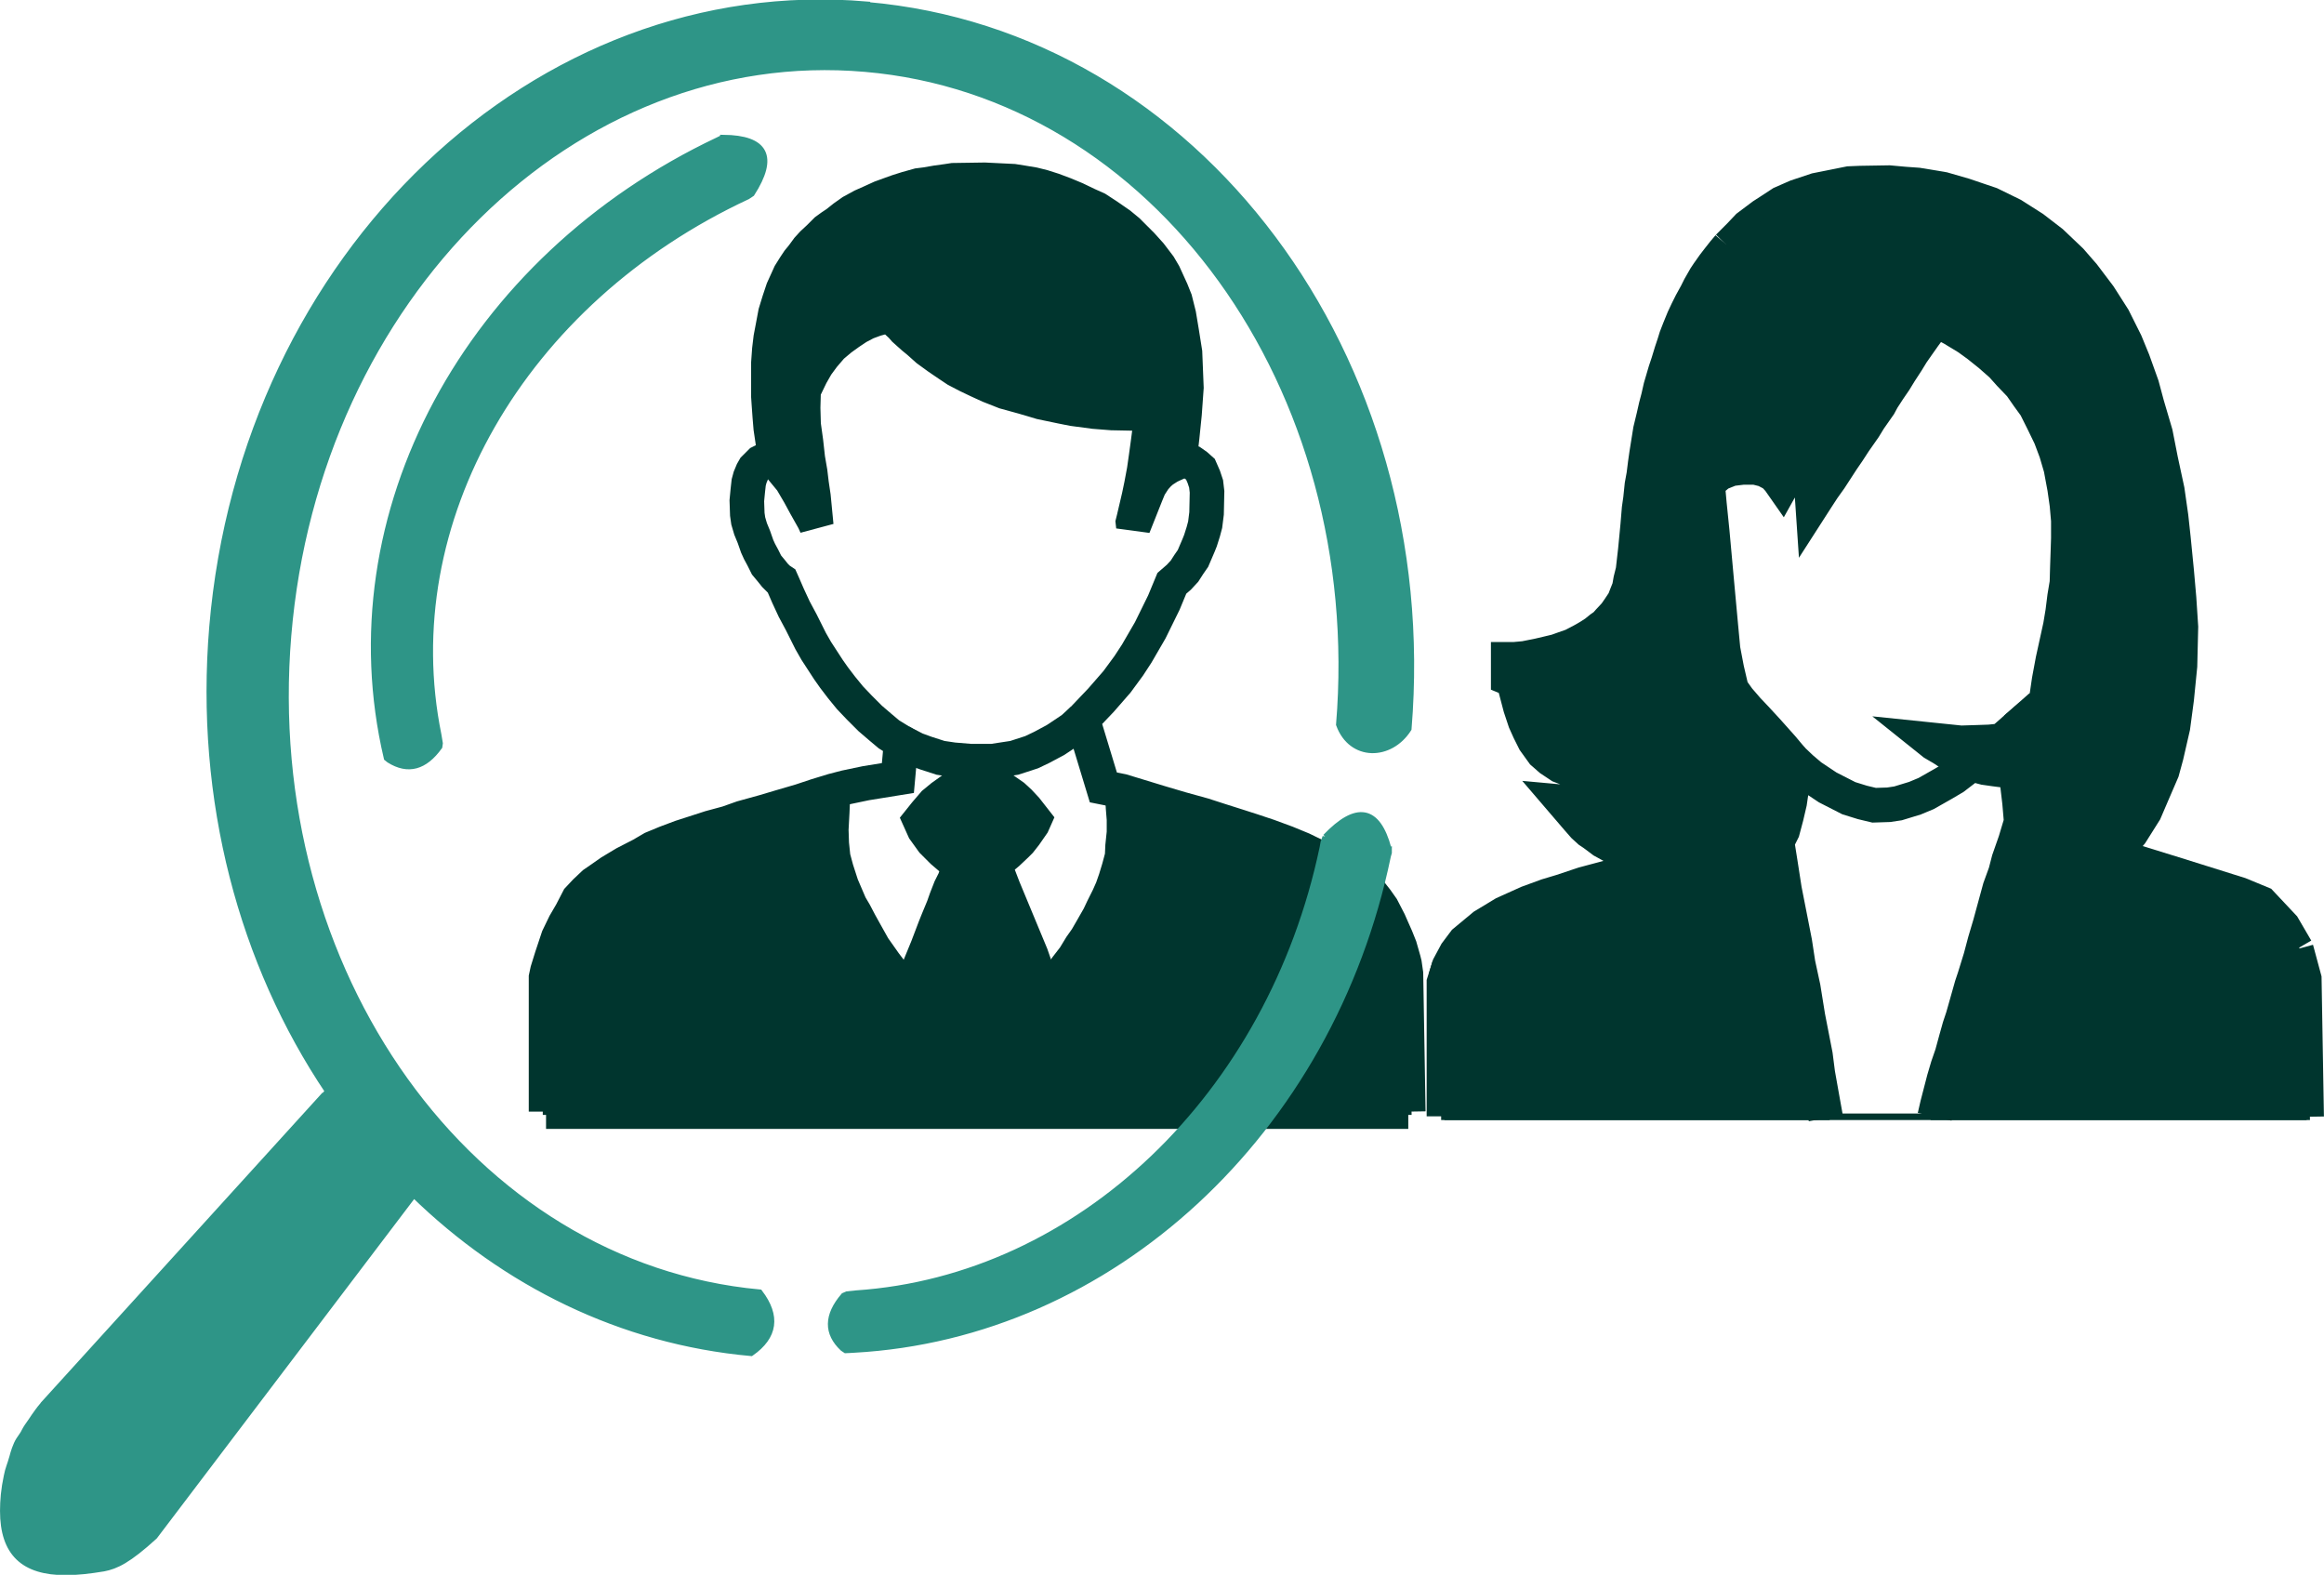 <?xml version="1.0" encoding="UTF-8"?>
<!DOCTYPE svg PUBLIC "-//W3C//DTD SVG 1.1//EN" "http://www.w3.org/Graphics/SVG/1.1/DTD/svg11.dtd">
<!-- Creator: CorelDRAW 2017 -->
<svg xmlns="http://www.w3.org/2000/svg" xml:space="preserve" width="71.145mm" height="48.202mm" version="1.1" style="shape-rendering:geometricPrecision; text-rendering:geometricPrecision; image-rendering:optimizeQuality; fill-rule:evenodd; clip-rule:evenodd"
viewBox="0 0 4954 3356"
 xmlns:xlink="http://www.w3.org/1999/xlink">
 <defs>
  <style type="text/css">
   <![CDATA[
    .str0 {stroke:#00352E;stroke-width:73.69}
    .str1 {stroke:#00352E;stroke-width:13.926}
    .str2 {stroke:#2E9587;stroke-width:13.926}
    .fil0 {fill:none}
    .fil1 {fill:#00352E}
    .fil2 {fill:#2E9587}
   ]]>
  </style>
 </defs>
 <g id="Camada_x0020_1">
  <g id="_1690006022880">
   <g>
   </g>
   <path class="fil0 str0" d="M4917 2380l-5 -294 -17 -63m-1806 36l-11 35 0 285"/>
   <line class="fil0 str1" x1="4917" y1="2380" x2="3079" y2= "2380" />
   <polyline class="fil0 str0" points="4895,2023 4867,1975 4820,1925 4774,1906 4640,1864 4504,1822 4543,1775 4572,1729 4587,1694 4609,1643 4618,1610 4632,1549 4640,1489 4647,1419 4649,1336 4645,1275 4640,1218 4633,1147 4628,1101 4620,1045 4606,980 4595,924 4577,863 4566,822 4547,769 4531,730 4505,678 4475,631 4441,586 4414,555 4373,516 4334,486 4290,458 4243,435 4187,416 4142,403 4088,394 4060,392 4027,389 3966,390 3942,391 3872,405 3830,419 3798,433 3772,450 3758,459 3726,483 3708,502 3684,526 "/>
   <polyline class="fil0 str0" points="3685,525 3674,538 3663,552 3653,565 3641,582 3635,591 3623,612 3616,626 3605,646 3597,662 3589,679 3580,701 3573,719 3569,732 3563,750 3556,773 3550,791 3545,808 3540,825 3535,847 3530,866 3525,888 3518,917 3514,942 3510,967 3507,988 3504,1012 3500,1034 3497,1063 3494,1084 3493,1096 3491,1120 3489,1141 3486,1172 3481,1216 3476,1236 3473,1253 3467,1268 3462,1281 3452,1296 3443,1309 3429,1324 3422,1332 3412,1339 3401,1348 3387,1357 3373,1365 3352,1376 3332,1383 3318,1388 3297,1393 3280,1397 3265,1400 3250,1403 3228,1405 3215,1405 3215,1445 3232,1452 3253,1460 3268,1465 3301,1473 3318,1475 3340,1475 3375,1472 3392,1468 3410,1461 3424,1453 3440,1442 3459,1429 3467,1421 3484,1407 3496,1394 3475,1424 3464,1435 3455,1442 3445,1450 3437,1454 3422,1464 3400,1475 3376,1484 3352,1489 3329,1493 3309,1493 3289,1493 3255,1492 3242,1490 3236,1488 3241,1507 3246,1522 3251,1537 3260,1557 3271,1579 3289,1604 3305,1618 3326,1632 3352,1642 3384,1648 3416,1649 3446,1649 3443,1669 3438,1683 3433,1692 3425,1701 3413,1706 3401,1709 3389,1710 3375,1710 3343,1710 3332,1709 3362,1744 3376,1760 3388,1771 3397,1777 3417,1792 3448,1809 3472,1822 3495,1834 3513,1843 3477,1854 3436,1868 3376,1884 3328,1900 3298,1909 3257,1924 3206,1947 3163,1973 3122,2007 3104,2031 3089,2059 3081,2086 "/>
   <polyline class="fil0 str0" points="3892,2383 3883,2333 3875,2288 3870,2249 3854,2167 3844,2105 3833,2054 3826,2008 3804,1896 3795,1838 3788,1794 3800,1770 3808,1740 3815,1710 3821,1669 3821,1640 3820,1618 3840,1637 3860,1654 3896,1678 3941,1701 3970,1710 3995,1716 4026,1715 4046,1712 4082,1701 4106,1691 4143,1670 4165,1657 4195,1634 4201,1628 4231,1636 4252,1639 4283,1643 4293,1644 4300,1644 4301,1676 4305,1710 4308,1745 4308,1753 4296,1793 4282,1833 4275,1860 4263,1893 4242,1970 4231,2007 4222,2041 4209,2083 4203,2101 4188,2154 4184,2168 4177,2189 4170,2214 4161,2247 4152,2273 4144,2300 4130,2354 4124,2380 "/>
   <polyline class="fil0 str0" points="4201,1628 4185,1620 4163,1610 4144,1597 4122,1584 4112,1576 4180,1583 4212,1582 4241,1581 4290,1576 4298,1573 4296,1553 4279,1568 4266,1579 "/>
   <polyline class="fil0 str0" points="4296,1553 4324,1529 4346,1513 4362,1491 4368,1450 4376,1407 4392,1334 4397,1304 4401,1272 4406,1242 4407,1207 4408,1178 4409,1147 4409,1109 4406,1075 4401,1040 4393,997 4383,963 4371,931 4355,898 4339,866 4323,844 4307,821 4284,797 4267,778 4242,756 4217,736 4195,720 4162,700 4141,689 4126,681 4113,700 4102,715 4090,732 4076,752 4065,770 4050,793 4039,811 4026,830 4013,850 4006,863 3985,893 3974,911 3953,941 3940,961 3927,980 3914,1000 3901,1020 3886,1041 3873,1061 3864,1075 3860,1016 3858,990 3856,947 3856,931 3799,1033 3792,1023 3781,1011 3762,1001 3742,996 3715,996 3690,999 3665,1009 3652,1020 3643,1028 3640,1031 3644,1075 3650,1134 3660,1244 3668,1331 3673,1384 3681,1426 3691,1469 3706,1490 3725,1512 3743,1531 3767,1557 3800,1594 3820,1618 "/>
   <polygon class="fil1 str1" points="3826,2008 3804,1896 3795,1838 3788,1794 3800,1770 3808,1740 3815,1710 3821,1669 3821,1640 3820,1618 3800,1594 3767,1557 3743,1531 3725,1512 3706,1490 3691,1469 3681,1426 3673,1384 3668,1331 3660,1244 3650,1134 3644,1075 3640,1031 3643,1028 3652,1020 3665,1009 3690,999 3715,996 3742,996 3762,1001 3781,1011 3792,1023 3799,1033 3856,931 3856,947 3858,990 3860,1016 3864,1075 3873,1061 3886,1041 3901,1020 3914,1000 3927,980 3940,961 3953,941 3974,911 3985,893 4006,863 4013,850 4026,830 4039,811 4050,793 4065,770 4076,752 4090,732 4102,715 4113,700 4126,681 4141,689 4162,700 4195,720 4217,736 4242,756 4267,778 4284,797 4307,821 4323,844 4339,866 4355,898 4371,931 4383,963 4393,997 4401,1040 4406,1075 4409,1109 4409,1147 4408,1178 4407,1207 4406,1242 4401,1272 4397,1304 4392,1334 4376,1407 4368,1450 4362,1491 4346,1513 4324,1529 4296,1553 4298,1573 4290,1576 4266,1579 4241,1581 4212,1582 4180,1583 4112,1576 4122,1584 4144,1597 4163,1610 4185,1620 4201,1628 4231,1636 4252,1639 4283,1643 4293,1644 4300,1644 4301,1676 4305,1710 4308,1745 4308,1753 4296,1793 4282,1833 4275,1860 4263,1893 4242,1970 4231,2007 4222,2041 4209,2083 4203,2101 4188,2154 4184,2168 4177,2189 4170,2214 4161,2247 4152,2273 4144,2300 4130,2354 4124,2380 4917,2380 4912,2086 4895,2023 4867,1975 4820,1925 4774,1906 4640,1864 4504,1822 4543,1775 4572,1729 4587,1694 4609,1643 4618,1610 4632,1549 4640,1489 4647,1419 4649,1336 4645,1275 4640,1218 4633,1147 4628,1101 4620,1045 4606,980 4595,924 4577,863 4566,822 4547,769 4531,730 4505,678 4475,631 4441,586 4414,555 4373,516 4334,486 4290,458 4243,435 4187,416 4142,403 4088,394 4060,392 4027,389 3966,390 3942,391 3872,405 3830,419 3798,433 3772,450 3758,459 3726,483 3708,502 3685,525 3674,538 3663,552 3653,565 3641,582 3635,591 3623,612 3616,626 3605,646 3597,662 3589,679 3580,701 3573,719 3569,732 3563,750 3556,773 3550,791 3545,808 3540,825 3535,847 3530,866 3525,888 3518,917 3514,942 3510,967 3507,988 3504,1012 3500,1034 3497,1063 3494,1084 3493,1096 3491,1120 3489,1141 3486,1172 3481,1216 3476,1236 3473,1253 3467,1268 3462,1281 3452,1296 3443,1309 3429,1324 3422,1332 3412,1339 3401,1348 3387,1357 3373,1365 3352,1376 3332,1383 3318,1388 3297,1393 3280,1397 3265,1400 3250,1403 3228,1405 3215,1405 3215,1445 3232,1452 3253,1460 3268,1465 3301,1473 3318,1475 3340,1475 3375,1472 3392,1468 3410,1461 3424,1453 3440,1442 3459,1429 3467,1421 3484,1407 3496,1394 3475,1424 3464,1435 3455,1442 3445,1450 3437,1454 3422,1464 3400,1475 3376,1484 3352,1489 3329,1493 3309,1493 3289,1493 3255,1492 3242,1490 3236,1488 3241,1507 3246,1522 3251,1537 3260,1557 3271,1579 3289,1604 3305,1618 3326,1632 3352,1642 3384,1648 3416,1649 3446,1649 3443,1669 3438,1683 3433,1692 3425,1701 3413,1706 3401,1709 3389,1710 3375,1710 3343,1710 3332,1709 3362,1744 3376,1760 3388,1771 3397,1777 3417,1792 3448,1809 3472,1822 3495,1834 3513,1843 3477,1854 3436,1868 3376,1884 3328,1900 3298,1909 3257,1924 3206,1947 3163,1973 3122,2007 3104,2031 3089,2059 3079,2094 3079,2380 3892,2380 3883,2333 3875,2288 3870,2249 3854,2167 3844,2105 3833,2054 "/>
   <g>
    <polyline class="fil0 str0" points="3002,2369 2997,2075 2994,2054 2992,2046 2984,2018 2976,1998 2968,1980 2961,1964 2946,1935 2934,1918 2919,1899 2897,1880 2874,1864 2845,1844 2813,1828 2776,1810 2742,1796 2704,1782 2671,1771 2640,1761 2599,1748 2565,1737 2518,1724 2474,1711 2392,1686 2352,1678 2308,1533 2347,1492 2381,1453 2406,1419 2423,1393 2452,1343 2481,1284 2498,1243 2513,1230 2525,1217 2534,1203 2543,1190 2549,1176 2555,1162 2559,1152 2565,1133 2569,1118 2572,1094 2573,1048 2571,1031 2566,1016 2559,1000 2550,992 2540,985 2529,981 2519,981 2514,983 2520,931 2525,882 2529,826 2526,751 2519,707 2513,671 2505,639 2497,619 2481,584 2471,567 2452,542 2434,522 2420,508 2404,492 2387,478 2361,460 2338,445 2318,436 2293,424 2269,414 2245,405 2223,398 2203,393 2179,389 2160,386 2099,383 2032,384 2019,386 1997,389 1974,393 1958,395 1933,402 1914,408 1900,413 1878,421 1856,431 1838,439 1816,451 1799,463 1784,475 1772,483 1761,491 1746,506 1732,519 1722,530 1711,545 1702,556 1694,568 1684,584 1669,617 1661,641 1653,667 1647,699 1643,720 1640,745 1638,773 1638,798 1638,845 1639,860 1641,888 1643,912 1647,939 1653,981 1654,984 1648,982 1638,980 1629,981 1621,985 1616,990 1608,998 1604,1005 1599,1017 1596,1028 1594,1046 1592,1067 1593,1096 1595,1110 1600,1127 1607,1144 1614,1164 1619,1175 1626,1188 1634,1204 1644,1216 1652,1226 1660,1234 1666,1238 1670,1247 1680,1270 1693,1298 1708,1326 1718,1346 1728,1366 1740,1387 1753,1407 1766,1427 1778,1444 1794,1465 1812,1487 1832,1508 1855,1531 1876,1549 1895,1565 1921,1581 1914,1658 1846,1669 1803,1678 1776,1685 1740,1696 1707,1707 1666,1719 1629,1730 1582,1743 1551,1754 1514,1764 1480,1775 1452,1784 1420,1796 1391,1808 1367,1822 1332,1840 1302,1858 1282,1872 1266,1883 1248,1900 1233,1916 1218,1945 1204,1969 1190,1998 1176,2040 1167,2069 1164,2083 1164,2369 "/>
    <polyline class="fil0 str0" points="1654,984 1687,1024 1704,1053 1717,1077 1735,1109 1740,1120 1734,1058 1730,1031 1727,1006 1722,977 1718,941 1713,905 1712,869 1713,832 1729,799 1741,778 1755,759 1773,738 1792,722 1810,709 1828,697 1847,687 1866,680 1892,673 1899,673 1909,683 1921,694 1928,702 1938,711 1947,719 1958,728 1977,745 1999,761 2021,776 2039,788 2062,800 2085,811 2109,822 2142,835 2182,846 2219,857 2238,861 2262,866 2287,871 2332,877 2370,880 2420,881 2449,882 2452,881 2450,922 2447,945 2443,974 2439,1002 2433,1034 2428,1058 2417,1105 2415,1113 2416,1122 2443,1054 2450,1037 2461,1020 2470,1010 2478,1003 2492,994 2507,987 2516,982 "/>
    <polyline class="fil0 str0" points="1776,1685 1774,1731 1772,1768 1773,1798 1776,1827 1783,1853 1794,1887 1803,1908 1812,1929 1822,1946 1833,1967 1843,1985 1862,2019 1886,2053 1905,2078 1928,2105 1942,2123 1969,2152 1996,2176 2021,2199 2052,2222 2070,2237 2082,2248 2104,2232 2119,2220 2145,2201 2160,2188 2178,2172 2189,2162 2203,2148 2216,2133 2232,2114 2244,2100 2260,2080 2273,2062 2290,2040 2304,2017 2316,2000 2327,1981 2343,1953 2351,1936 2363,1912 2371,1894 2378,1874 2385,1851 2392,1825 2393,1803 2396,1774 2396,1746 2394,1721 2392,1686 "/>
    <polygon class="fil1 str0" points="2022,1688 2008,1698 1991,1712 1973,1733 1961,1748 1970,1768 1988,1793 2009,1814 2030,1832 2045,1843 2045,1851 2041,1857 2035,1875 2026,1893 2017,1916 2011,1933 1999,1962 1993,1977 1977,2019 1961,2058 1972,2076 1982,2090 1994,2106 2006,2118 2018,2130 2031,2142 2042,2150 2056,2161 2064,2167 2076,2176 2084,2183 2099,2171 2109,2162 2121,2154 2132,2145 2148,2130 2177,2100 2185,2093 2196,2076 2206,2058 2198,2035 2139,1893 2129,1867 2123,1851 2122,1838 2136,1828 2148,1818 2166,1801 2174,1793 2185,1779 2201,1756 2205,1747 2187,1724 2173,1709 2160,1697 2147,1688 "/>
    <line class="fil0 str0" x1="3002" y1="2369" x2="1164" y2= "2369" />
    <polyline class="fil0 str0" points="2308,1533 2286,1553 2250,1577 2220,1593 2199,1603 2162,1615 2116,1622 2068,1622 2032,1619 2005,1615 1974,1605 1952,1597 1921,1581 "/>
    <polygon class="fil1 str1" points="1164,2083 1164,2369 3002,2369 2997,2075 2994,2054 2992,2046 2984,2018 2976,1998 2968,1980 2961,1964 2946,1935 2934,1918 2919,1899 2897,1880 2874,1864 2845,1844 2813,1828 2776,1810 2742,1796 2704,1782 2671,1771 2640,1761 2599,1748 2565,1737 2518,1724 2474,1711 2392,1686 2394,1721 2396,1746 2396,1774 2393,1803 2392,1825 2385,1851 2378,1874 2371,1894 2363,1912 2351,1936 2343,1953 2327,1981 2316,2000 2304,2017 2290,2040 2273,2062 2260,2080 2244,2100 2232,2114 2216,2133 2203,2148 2189,2162 2178,2172 2160,2188 2145,2201 2119,2220 2104,2232 2082,2248 2070,2237 2052,2222 2021,2199 1996,2176 1969,2152 1942,2123 1928,2105 1905,2078 1886,2053 1862,2019 1843,1985 1833,1967 1822,1946 1812,1929 1803,1908 1794,1887 1783,1853 1776,1827 1773,1798 1772,1768 1774,1731 1776,1685 1740,1696 1707,1707 1666,1719 1629,1730 1582,1743 1551,1754 1514,1764 1480,1775 1452,1784 1420,1796 1391,1808 1367,1822 1332,1840 1302,1858 1282,1872 1266,1883 1248,1900 1233,1916 1218,1945 1204,1969 1190,1998 1176,2040 1167,2069 "/>
    <polygon class="fil1 str1" points="1958,728 1977,745 1999,761 2021,776 2039,788 2062,800 2085,811 2109,822 2142,835 2182,846 2219,857 2238,861 2262,866 2287,871 2332,877 2370,880 2420,881 2449,882 2452,881 2450,922 2447,945 2443,974 2439,1002 2433,1034 2428,1058 2417,1105 2415,1113 2416,1122 2443,1054 2450,1037 2461,1020 2470,1010 2478,1003 2492,994 2507,987 2514,983 2520,931 2525,882 2529,826 2526,751 2519,707 2513,671 2505,639 2497,619 2481,584 2471,567 2452,542 2434,522 2420,508 2404,492 2387,478 2361,460 2338,445 2318,436 2293,424 2269,414 2245,405 2223,398 2203,393 2179,389 2160,386 2099,383 2032,384 2019,386 1997,389 1974,393 1958,395 1933,402 1914,408 1900,413 1878,421 1856,431 1838,439 1816,451 1799,463 1784,475 1772,483 1761,491 1746,506 1732,519 1722,530 1711,545 1702,556 1694,568 1684,584 1669,617 1661,641 1653,667 1647,699 1643,720 1640,745 1638,773 1638,798 1638,845 1639,860 1641,888 1643,912 1647,939 1653,981 1654,984 1687,1024 1704,1053 1717,1077 1735,1109 1740,1120 1734,1058 1730,1031 1727,1006 1722,977 1718,941 1713,905 1712,869 1713,832 1729,799 1741,778 1755,759 1773,738 1792,722 1810,709 1828,697 1847,687 1866,680 1892,673 1899,673 1909,683 1921,694 1928,702 1938,711 1947,719 "/>
    <polygon class="fil1 str1" points="2147,1688 2022,1688 2008,1698 1991,1712 1973,1733 1961,1748 1970,1768 1988,1793 2009,1814 2030,1832 2045,1843 2045,1851 2041,1857 2035,1875 2026,1893 2017,1916 2011,1933 1999,1962 1993,1977 1977,2019 1961,2058 1972,2076 1982,2090 1994,2106 2006,2118 2018,2130 2031,2142 2042,2150 2056,2161 2064,2167 2076,2176 2084,2183 2099,2171 2109,2162 2121,2154 2132,2145 2148,2130 2177,2100 2185,2093 2196,2076 2206,2058 2198,2035 2139,1893 2129,1867 2123,1851 2122,1838 2136,1828 2148,1818 2166,1801 2174,1793 2185,1779 2201,1756 2205,1747 2187,1724 2173,1709 2160,1697 "/>
   </g>
   <path class="fil2 str2" d="M2826 1784c66,-69 110,-61 133,24 0,1 0,2 1,2l0 1 0 6 -2 7c-122,589 -590,1022 -1138,1052 -6,0 -11,1 -17,1l-6 -4c-34,-32 -34,-69 2,-111l7 -3 19 -2c476,-32 884,-422 995,-951l2 -11 4 -11 0 0zm-978 -1773c703,61 1219,751 1154,1542 -39,61 -121,62 -147,-9 59,-719 -393,-1345 -1011,-1398 -619,-54 -1170,487 -1230,1208 -60,718 389,1344 1005,1401 38,50 32,93 -18,128 -277,-25 -525,-149 -719,-338l-553 729c-56,51 -82,63 -108,68 -30,5 -57,8 -81,8 -89,0 -133,-40 -133,-130 0,-22 2,-46 8,-74 3,-16 7,-23 12,-41 2,-8 7,-25 14,-36 3,-5 9,-12 12,-19 3,-6 8,-13 13,-20 5,-8 11,-16 16,-23 5,-7 10,-12 11,-14l597 -657c0,0 1,0 1,0l9 -10c-183,-272 -278,-620 -247,-990 67,-793 691,-1387 1395,-1326l0 0zm1112 1797l1 2 -1 -2zm-1418 -1514c90,1 110,40 60,118l-9 6c-481,224 -751,696 -659,1148l3 18 -1 7c-31,43 -66,53 -106,28l-5 -4c-122,-519 171,-1063 706,-1316l6 -3 5 -1 0 0z"/>
  </g>
 </g>
</svg>
